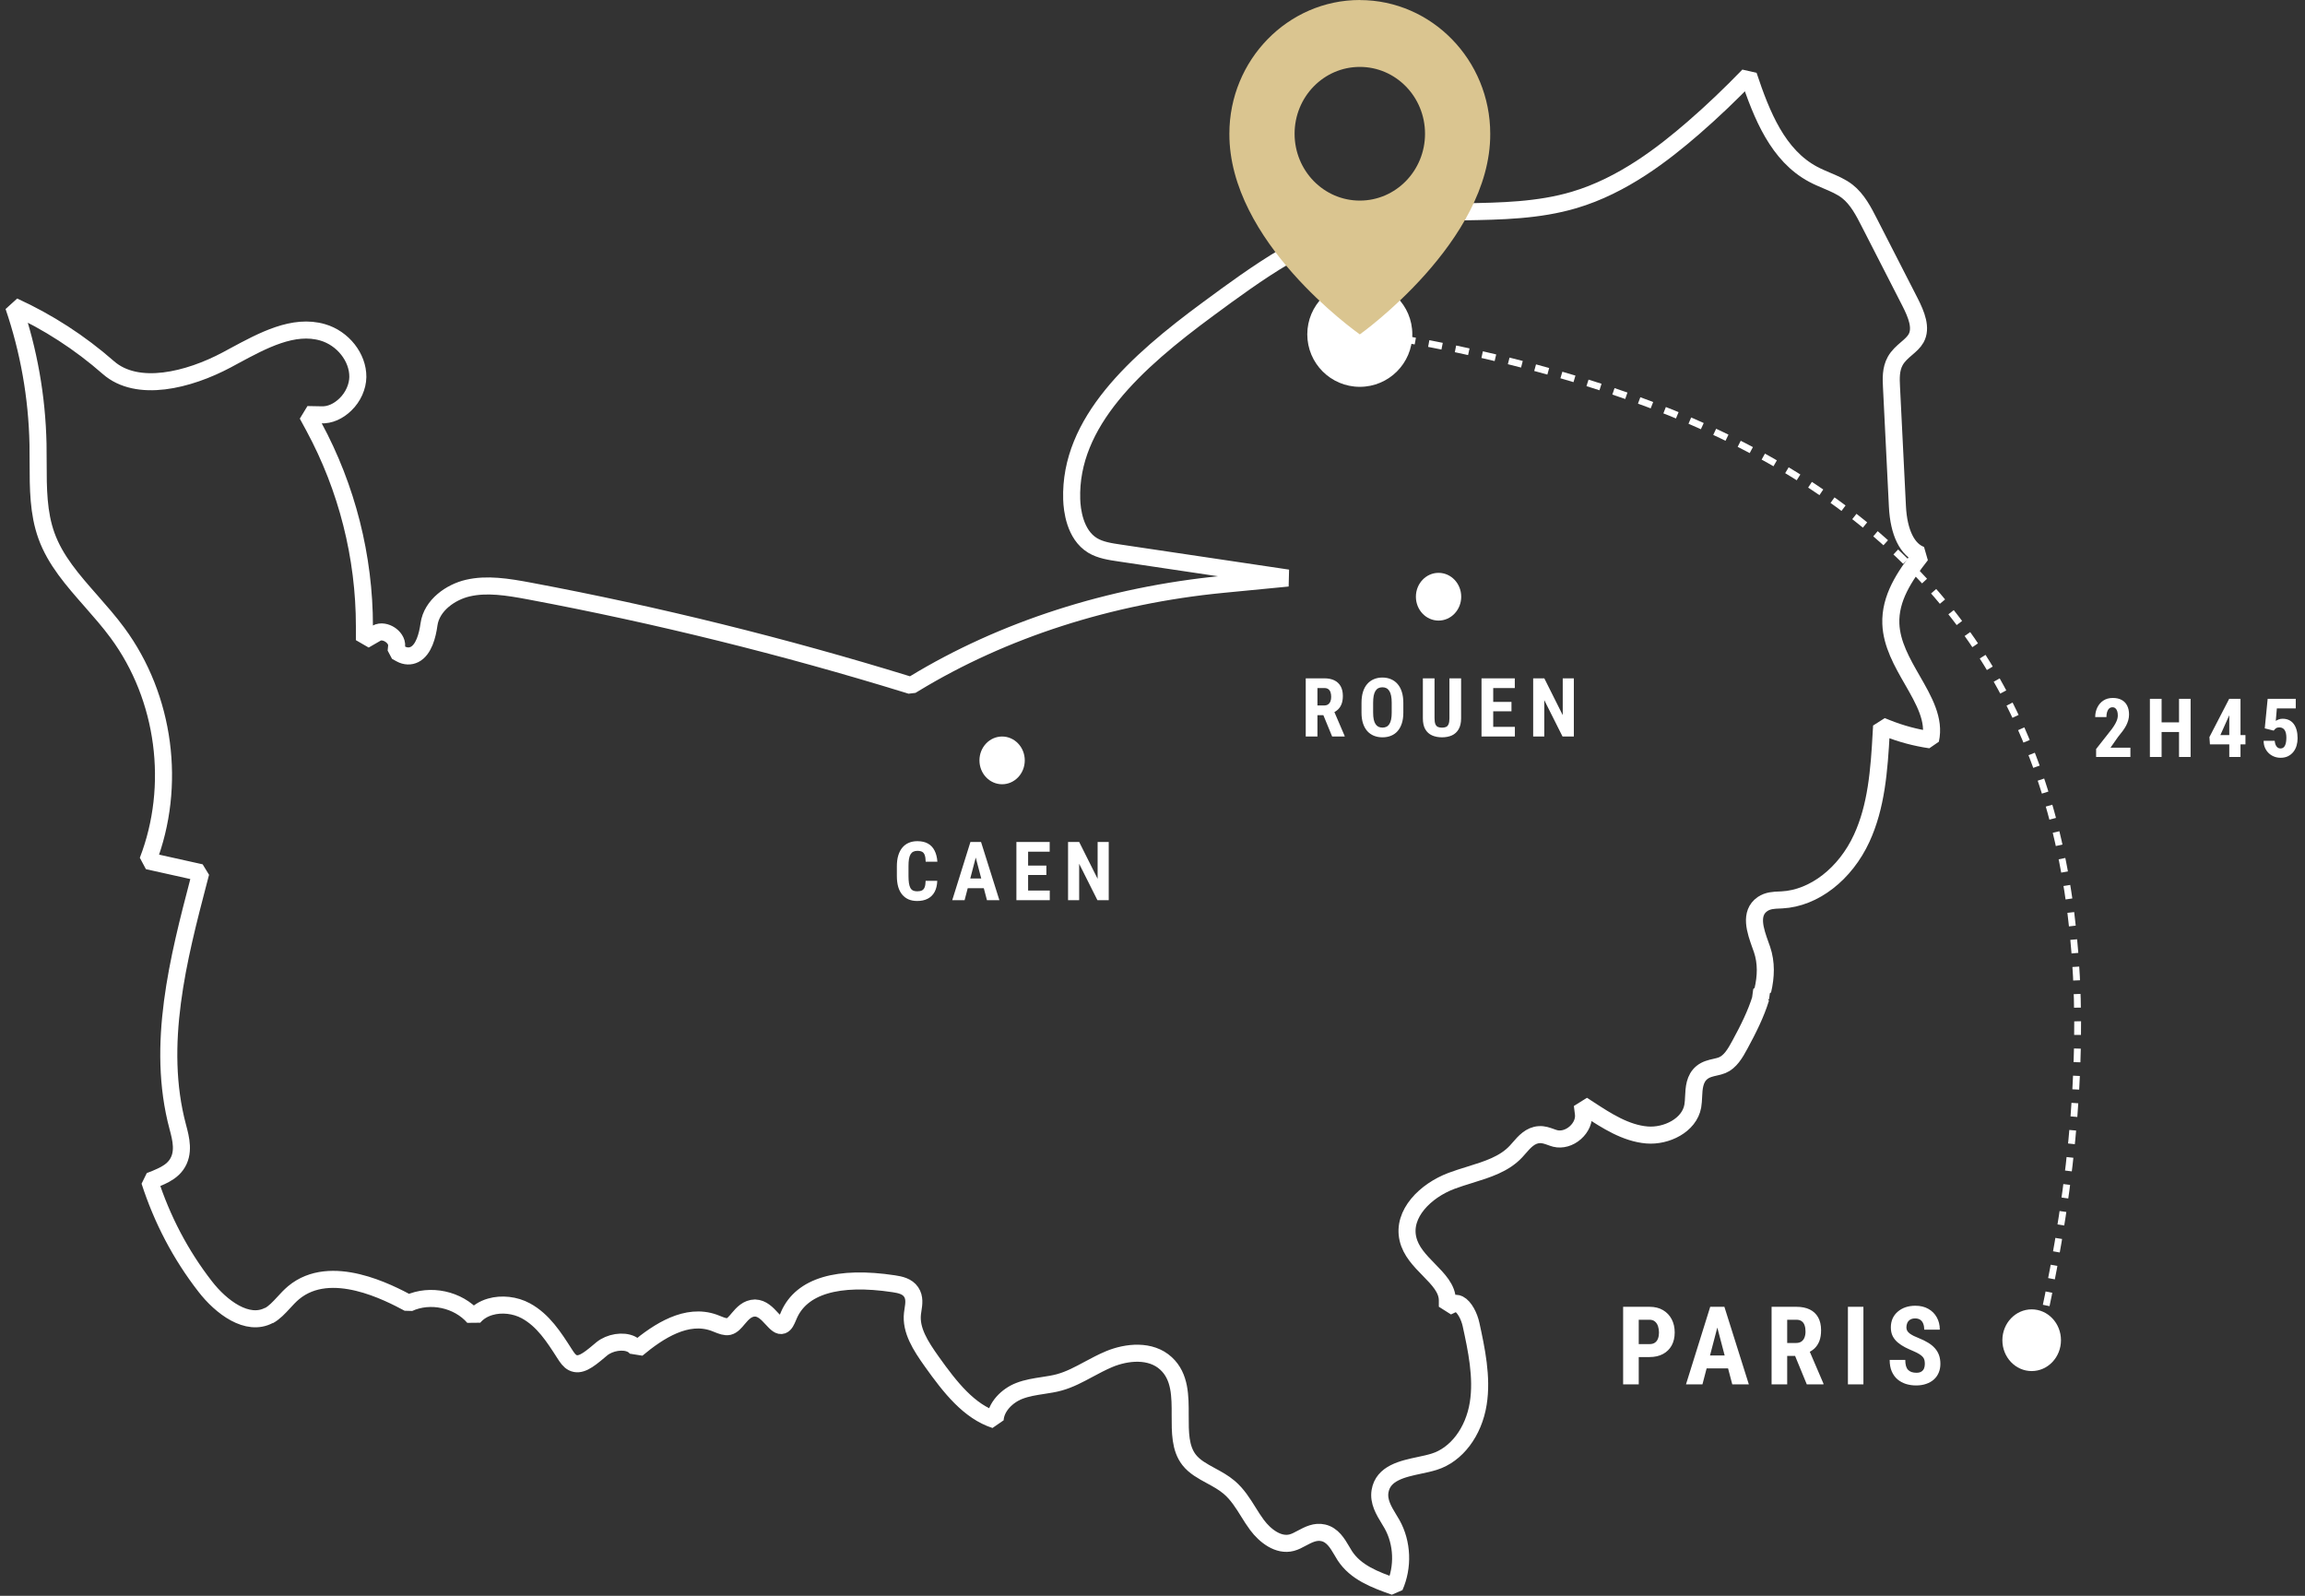 <svg width="338" height="234" viewBox="0 0 338 234" fill="none" xmlns="http://www.w3.org/2000/svg">
<rect x="0" y="0" width="338" height="234" fill="#333333" stroke="none"/>
<path d="M199.399 56.723C203.652 56.723 207.1 53.277 207.1 49.026C207.1 44.775 203.652 41.329 199.399 41.329C195.146 41.329 191.698 44.775 191.698 49.026C191.698 53.277 195.146 56.723 199.399 56.723Z" fill="white"/>
<path d="M39.41 192.933C40.233 192.484 40.889 191.773 41.581 191.025C42.039 190.52 42.517 190.006 43.05 189.557C48.496 185.021 57.095 189.594 59.921 191.1C63.084 189.641 67.182 190.529 69.465 193.157C70.064 192.437 70.888 191.914 71.889 191.624C73.545 191.137 75.547 191.362 77.11 192.213C79.655 193.597 81.237 196.075 82.762 198.46C83.174 199.106 83.501 199.573 83.96 199.807C85.045 200.368 86.224 199.489 87.768 198.189L88.236 197.796C89.424 196.824 91.371 196.515 92.578 197.104C92.942 197.282 93.214 197.534 93.401 197.834C96.639 195.131 100.709 192.531 104.704 193.962C104.882 194.027 105.051 194.093 105.228 194.167C105.818 194.401 106.37 194.626 106.866 194.514C107.39 194.392 107.82 193.878 108.27 193.335C108.887 192.606 109.589 191.82 110.712 191.801C111.769 191.829 112.508 192.634 113.163 193.344C113.893 194.139 114.286 194.495 114.726 194.336C115.11 194.196 115.334 193.672 115.568 193.12L115.69 192.83C117.543 188.593 122.857 187.003 131.073 188.247C131.999 188.388 133.029 188.603 133.609 189.454C134.161 190.268 134.011 191.221 133.88 192.063C133.852 192.241 133.824 192.419 133.805 192.596C133.515 195.047 134.984 197.338 136.641 199.667C139.345 203.464 142.096 206.962 145.923 208.206C146.016 206.298 147.682 204.652 149.46 203.96C150.592 203.52 151.781 203.342 152.931 203.165C153.764 203.034 154.56 202.921 155.327 202.706C156.833 202.295 158.209 201.556 159.669 200.77C160.632 200.256 161.624 199.723 162.654 199.293C165.199 198.236 168.736 197.843 170.991 199.938C173.077 201.865 173.068 204.755 173.059 207.542C173.059 210.02 173.04 212.367 174.369 214.07C175.164 215.089 176.324 215.716 177.56 216.389C178.477 216.885 179.422 217.399 180.236 218.091C181.443 219.111 182.266 220.439 183.071 221.729C183.473 222.375 183.876 223.02 184.325 223.619C185.513 225.218 187.478 226.724 189.415 226.209C189.911 226.078 190.388 225.826 190.903 225.545C191.876 225.031 192.877 224.498 194.047 224.769C195.404 225.087 196.115 226.303 196.751 227.378C196.901 227.631 197.051 227.883 197.2 228.126C198.791 230.558 201.542 231.624 204.508 232.662C205.79 229.782 205.669 226.256 204.125 223.506C203.975 223.244 203.816 222.983 203.657 222.721C202.936 221.533 202.113 220.186 202.365 218.671C202.805 216.006 205.65 215.398 208.167 214.865C208.934 214.706 209.655 214.547 210.31 214.341C213.566 213.331 216.102 209.983 216.766 205.811C217.384 201.939 216.495 197.834 215.709 194.214C215.456 193.036 214.754 191.633 213.931 191.221C213.65 191.081 213.37 191.072 213.07 191.221L212.237 191.614V190.698C212.237 188.949 210.909 187.611 209.514 186.18C208.214 184.852 206.876 183.487 206.455 181.654C205.603 177.978 209.018 174.602 212.827 173.162C213.697 172.834 214.605 172.554 215.512 172.273C218.114 171.469 220.575 170.702 222.296 168.86C222.455 168.691 222.614 168.514 222.773 168.326C223.531 167.447 224.402 166.456 225.702 166.381C226.339 166.334 226.9 166.55 227.405 166.727C227.621 166.802 227.836 166.886 228.06 166.942C229.024 167.176 230.128 166.868 230.998 166.101C231.869 165.334 232.318 164.277 232.187 163.285L232.028 162.023L233.094 162.715C235.574 164.333 238.391 166.166 241.507 166.428C244.342 166.662 247.72 165.025 248.225 162.201C248.3 161.761 248.328 161.284 248.347 160.816C248.403 159.573 248.478 158.16 249.563 157.272C250.153 156.795 250.845 156.636 251.519 156.486C251.884 156.402 252.23 156.327 252.539 156.196C253.699 155.719 254.438 154.494 255.149 153.166C256.356 150.94 257.507 148.649 258.2 146.367C258.19 146.367 258.181 146.367 258.172 146.367L258.331 145.198C258.387 145.198 258.434 145.226 258.49 145.235C258.967 143.206 259.042 141.185 258.378 139.221L258.144 138.567C257.404 136.491 256.487 133.919 258.462 132.562C259.229 132.039 260.146 132.001 260.951 131.973L261.306 131.955C266.004 131.711 270.589 128.157 273.003 122.901C275.127 118.272 275.557 113.091 275.866 107.283L275.913 106.46L276.68 106.768C278.739 107.591 280.891 108.171 283.09 108.489C283.754 105.534 282.126 102.7 280.414 99.716C278.917 97.116 277.382 94.423 277.27 91.468C277.129 87.736 279.225 84.547 281.714 81.376C279.693 80.656 278.421 78.093 278.234 74.268L277.363 56.723C277.307 55.572 277.232 54.151 277.915 52.926C278.336 52.178 278.963 51.635 279.572 51.111C280.133 50.634 280.657 50.176 280.975 49.606C281.808 48.1 281.031 46.154 280.077 44.284L274.126 32.659C273.302 31.041 272.367 29.217 270.879 28.057C269.999 27.375 268.961 26.935 267.856 26.468C267.201 26.187 266.528 25.906 265.882 25.56C260.708 22.801 258.34 16.919 256.394 11.073C253.811 13.739 251.135 16.311 248.337 18.733C243.921 22.558 237.951 27.216 230.83 29.32C225.599 30.872 220.097 30.966 214.782 31.06C210.319 31.134 205.697 31.209 201.346 32.182C192.241 34.202 184.213 40.103 177.138 45.322C166.546 53.122 156.787 61.904 157.152 73.23C157.198 74.727 157.591 78.393 160.221 79.983C161.362 80.675 162.813 80.89 164.216 81.096L188.844 84.762L179.3 85.688C162.728 87.296 147.083 92.337 134.049 100.259L133.599 100.53L133.094 100.371C114.979 94.788 96.339 90.177 77.709 86.679C74.378 86.052 71.383 85.585 68.586 86.239C66.125 86.81 63.299 88.727 62.906 91.561C62.681 93.198 62.139 95.283 60.791 95.966C60.164 96.284 59.444 96.256 58.77 95.891L58.087 95.517L58.162 94.75C58.227 94.011 57.694 93.385 57.17 93.048C56.646 92.711 55.851 92.487 55.205 92.852L53.437 93.871V91.832C53.437 81.647 50.873 71.528 46.026 62.568L45.062 60.791L47.083 60.829C48.355 60.894 49.619 60.314 50.657 59.304C51.78 58.219 52.454 56.704 52.473 55.273C52.501 52.411 50.283 49.596 47.317 48.736C43.041 47.492 38.587 49.895 34.282 52.215L33.262 52.767C27.648 55.76 20.134 57.63 15.886 53.898C11.703 50.232 7.044 47.211 2 44.911C4.227 51.42 5.425 58.21 5.574 65.112C5.593 66.029 5.593 66.945 5.593 67.862C5.593 71.65 5.612 75.222 6.81 78.552C8.11 82.171 10.674 85.08 13.388 88.166C14.688 89.653 16.036 91.178 17.224 92.796C24.223 102.279 25.917 115.251 21.669 126.231L29.445 127.961L29.136 129.139C26.188 140.428 22.848 153.232 26.067 165.24C26.525 166.952 27.096 169.093 25.842 170.833C25.253 171.647 24.401 172.133 23.643 172.488C23.091 172.75 22.52 172.984 21.95 173.19C23.756 178.783 26.469 183.992 30.081 188.64C32.42 191.67 36.285 194.579 39.447 192.877L39.41 192.933Z" stroke="white" stroke-width="2.5" stroke-linejoin="bevel"/>
<path d="M199.399 0C188.854 0 180.273 8.801 180.273 19.603C180.208 35.399 198.679 48.502 199.399 49.035C199.399 49.035 218.6 35.409 218.525 19.622C218.525 8.81 209.945 0.009 199.399 0.009V0ZM199.399 29.414C194.112 29.414 189.836 25.027 189.836 19.612C189.836 14.197 194.112 9.811 199.399 9.811C204.686 9.811 208.962 14.197 208.962 19.612C208.962 25.027 204.686 29.414 199.399 29.414Z" fill="#DAC590"/>
<path d="M201.625 49C289.625 63 318.625 111 298.625 198" stroke="white" stroke-dasharray="2 2"/>
<ellipse cx="210.947" cy="87.5" rx="3.323" ry="3.5" fill="white"/>
<ellipse cx="146.947" cy="111.5" rx="3.323" ry="3.5" fill="white"/>
<path d="M191.47 99.469H194.206C194.776 99.469 195.263 99.566 195.665 99.762C196.067 99.957 196.376 100.246 196.591 100.629C196.806 101.012 196.913 101.484 196.913 102.047C196.913 102.508 196.85 102.902 196.725 103.23C196.6 103.555 196.423 103.826 196.192 104.045C195.962 104.26 195.686 104.432 195.366 104.561L194.845 104.871H192.624L192.618 103.447H194.159C194.393 103.447 194.587 103.396 194.739 103.295C194.895 103.189 195.011 103.043 195.085 102.855C195.163 102.664 195.202 102.441 195.202 102.188C195.202 101.918 195.167 101.688 195.097 101.496C195.03 101.301 194.923 101.152 194.774 101.051C194.63 100.945 194.44 100.893 194.206 100.893H193.186V108H191.47V99.469ZM195.343 108L193.778 104.197L195.577 104.191L197.177 107.918V108H195.343ZM205.782 103.072V104.496C205.782 105.098 205.708 105.625 205.56 106.078C205.415 106.527 205.208 106.904 204.939 107.209C204.673 107.51 204.351 107.736 203.972 107.889C203.597 108.041 203.181 108.117 202.724 108.117C202.267 108.117 201.849 108.041 201.47 107.889C201.095 107.736 200.771 107.51 200.497 107.209C200.228 106.904 200.019 106.527 199.87 106.078C199.722 105.625 199.648 105.098 199.648 104.496V103.072C199.648 102.455 199.72 101.916 199.864 101.455C200.009 100.99 200.218 100.604 200.491 100.295C200.765 99.982 201.089 99.748 201.464 99.592C201.839 99.432 202.255 99.352 202.712 99.352C203.169 99.352 203.585 99.432 203.96 99.592C204.335 99.748 204.659 99.982 204.933 100.295C205.206 100.604 205.415 100.99 205.56 101.455C205.708 101.916 205.782 102.455 205.782 103.072ZM204.077 104.496V103.061C204.077 102.654 204.048 102.309 203.989 102.023C203.931 101.734 203.843 101.498 203.726 101.314C203.609 101.131 203.466 100.996 203.298 100.91C203.13 100.824 202.935 100.781 202.712 100.781C202.489 100.781 202.292 100.824 202.12 100.91C201.952 100.996 201.81 101.131 201.693 101.314C201.579 101.498 201.493 101.734 201.435 102.023C201.38 102.309 201.353 102.654 201.353 103.061V104.496C201.353 104.887 201.382 105.221 201.441 105.498C201.499 105.775 201.587 106.002 201.704 106.178C201.821 106.354 201.964 106.484 202.132 106.57C202.304 106.652 202.501 106.693 202.724 106.693C202.943 106.693 203.136 106.652 203.304 106.57C203.476 106.484 203.618 106.354 203.732 106.178C203.845 106.002 203.931 105.775 203.989 105.498C204.048 105.221 204.077 104.887 204.077 104.496ZM212.542 99.469H214.253V105.328C214.253 105.984 214.132 106.52 213.89 106.934C213.652 107.344 213.322 107.645 212.9 107.836C212.478 108.023 211.996 108.117 211.453 108.117C210.906 108.117 210.419 108.023 209.994 107.836C209.568 107.645 209.236 107.344 208.998 106.934C208.763 106.52 208.646 105.984 208.646 105.328V99.469H210.357V105.328C210.357 105.699 210.398 105.984 210.48 106.184C210.566 106.383 210.689 106.52 210.849 106.594C211.013 106.664 211.214 106.699 211.453 106.699C211.695 106.699 211.894 106.664 212.05 106.594C212.21 106.52 212.332 106.383 212.414 106.184C212.5 105.984 212.542 105.699 212.542 105.328V99.469ZM222.138 106.582V108H218.43V106.582H222.138ZM218.963 99.469V108H217.246V99.469H218.963ZM221.64 102.926V104.303H218.43V102.926H221.64ZM222.127 99.469V100.893H218.43V99.469H222.127ZM230.785 99.469V108H229.127L226.449 102.662V108H224.82V99.469H226.455L229.156 104.865V99.469H230.785Z" fill="white"/>
<path d="M135.733 129.158H137.438C137.415 129.799 137.286 130.34 137.052 130.781C136.817 131.219 136.483 131.551 136.05 131.777C135.62 132.004 135.101 132.117 134.491 132.117C134.019 132.117 133.599 132.039 133.231 131.883C132.864 131.723 132.552 131.488 132.294 131.18C132.036 130.871 131.841 130.49 131.708 130.037C131.579 129.58 131.515 129.055 131.515 128.461V127.014C131.515 126.42 131.583 125.895 131.72 125.438C131.86 124.98 132.06 124.598 132.317 124.289C132.579 123.977 132.894 123.742 133.261 123.586C133.632 123.426 134.05 123.346 134.515 123.346C135.136 123.346 135.655 123.463 136.073 123.697C136.491 123.932 136.813 124.273 137.04 124.723C137.271 125.168 137.409 125.713 137.456 126.357H135.739C135.731 125.951 135.687 125.633 135.605 125.402C135.526 125.168 135.401 125.004 135.23 124.91C135.058 124.812 134.819 124.764 134.515 124.764C134.288 124.764 134.093 124.805 133.929 124.887C133.765 124.965 133.63 125.092 133.524 125.268C133.419 125.443 133.341 125.674 133.29 125.959C133.243 126.244 133.22 126.592 133.22 127.002V128.461C133.22 128.863 133.241 129.207 133.284 129.492C133.327 129.773 133.396 130.004 133.489 130.184C133.583 130.363 133.71 130.494 133.87 130.576C134.034 130.658 134.241 130.699 134.491 130.699C134.78 130.699 135.013 130.656 135.188 130.57C135.368 130.484 135.501 130.33 135.587 130.107C135.673 129.885 135.722 129.568 135.733 129.158ZM143.279 124.992L141.445 132H139.634L142.3 123.469H143.431L143.279 124.992ZM144.726 132L142.88 124.992L142.71 123.469H143.859L146.548 132H144.726ZM144.79 128.818V130.242H140.941V128.818H144.79ZM153.935 130.582V132H150.226V130.582H153.935ZM150.759 123.469V132H149.043V123.469H150.759ZM153.437 126.926V128.303H150.226V126.926H153.437ZM153.923 123.469V124.893H150.226V123.469H153.923ZM162.582 123.469V132H160.924L158.246 126.662V132H156.617V123.469H158.252L160.953 128.865V123.469H162.582Z" fill="white"/>
<ellipse cx="297.92" cy="196.524" rx="4.296" ry="4.524" fill="white"/>
<path d="M241.887 198.992H239.559V197.094H241.887C242.215 197.094 242.48 197.021 242.684 196.875C242.887 196.729 243.035 196.529 243.129 196.273C243.223 196.013 243.27 195.721 243.27 195.398C243.27 195.07 243.223 194.763 243.129 194.477C243.035 194.19 242.887 193.961 242.684 193.789C242.48 193.612 242.215 193.523 241.887 193.523H240.301V203H238.012V191.625H241.887C242.652 191.625 243.309 191.786 243.855 192.109C244.408 192.432 244.832 192.878 245.129 193.445C245.426 194.008 245.574 194.654 245.574 195.383C245.574 196.117 245.426 196.755 245.129 197.297C244.832 197.833 244.408 198.25 243.855 198.547C243.309 198.844 242.652 198.992 241.887 198.992ZM252.088 193.656L249.642 203H247.228L250.783 191.625H252.291L252.088 193.656ZM254.017 203L251.556 193.656L251.33 191.625H252.861L256.447 203H254.017ZM254.103 198.758V200.656H248.97V198.758H254.103ZM259.781 191.625H263.429C264.19 191.625 264.838 191.755 265.375 192.016C265.911 192.276 266.322 192.661 266.609 193.172C266.895 193.682 267.039 194.312 267.039 195.062C267.039 195.677 266.955 196.203 266.789 196.641C266.622 197.073 266.385 197.435 266.078 197.727C265.77 198.013 265.403 198.242 264.976 198.414L264.281 198.828H261.32L261.312 196.93H263.367C263.679 196.93 263.937 196.862 264.14 196.727C264.348 196.586 264.502 196.391 264.601 196.141C264.705 195.885 264.757 195.589 264.757 195.25C264.757 194.891 264.71 194.583 264.617 194.328C264.528 194.068 264.385 193.87 264.187 193.734C263.994 193.594 263.742 193.523 263.429 193.523H262.07V203H259.781V191.625ZM264.945 203L262.859 197.93L265.257 197.922L267.39 202.891V203H264.945ZM273.247 191.625V203H270.974V191.625H273.247ZM282.253 200.008C282.253 199.805 282.235 199.62 282.198 199.453C282.162 199.286 282.084 199.133 281.964 198.992C281.849 198.852 281.68 198.711 281.456 198.57C281.237 198.43 280.951 198.284 280.597 198.133C280.175 197.956 279.766 197.768 279.37 197.57C278.974 197.367 278.618 197.133 278.3 196.867C277.982 196.602 277.73 196.289 277.542 195.93C277.36 195.565 277.269 195.138 277.269 194.648C277.269 194.169 277.355 193.734 277.526 193.344C277.703 192.953 277.953 192.62 278.276 192.344C278.599 192.062 278.977 191.846 279.409 191.695C279.847 191.544 280.334 191.469 280.87 191.469C281.599 191.469 282.23 191.62 282.761 191.922C283.297 192.224 283.711 192.638 284.003 193.164C284.3 193.69 284.448 194.294 284.448 194.977H282.167C282.167 194.654 282.12 194.37 282.026 194.125C281.938 193.875 281.795 193.68 281.597 193.539C281.399 193.398 281.144 193.328 280.831 193.328C280.539 193.328 280.297 193.388 280.105 193.508C279.917 193.622 279.776 193.781 279.683 193.984C279.594 194.182 279.55 194.406 279.55 194.656C279.55 194.844 279.594 195.013 279.683 195.164C279.776 195.31 279.904 195.443 280.065 195.562C280.227 195.677 280.417 195.789 280.636 195.898C280.86 196.008 281.105 196.115 281.37 196.219C281.886 196.422 282.341 196.646 282.737 196.891C283.133 197.13 283.464 197.401 283.73 197.703C283.995 198 284.196 198.336 284.331 198.711C284.466 199.086 284.534 199.513 284.534 199.992C284.534 200.466 284.451 200.898 284.284 201.289C284.123 201.674 283.886 202.008 283.573 202.289C283.261 202.565 282.883 202.779 282.44 202.93C282.003 203.081 281.513 203.156 280.972 203.156C280.446 203.156 279.948 203.083 279.48 202.938C279.011 202.786 278.597 202.56 278.237 202.258C277.883 201.951 277.605 201.562 277.401 201.094C277.198 200.62 277.097 200.06 277.097 199.414H279.386C279.386 199.758 279.42 200.052 279.487 200.297C279.555 200.536 279.659 200.729 279.8 200.875C279.94 201.016 280.112 201.122 280.315 201.195C280.524 201.263 280.761 201.297 281.026 201.297C281.328 201.297 281.568 201.24 281.745 201.125C281.927 201.01 282.058 200.857 282.136 200.664C282.214 200.471 282.253 200.253 282.253 200.008Z" fill="white"/>
<path d="M312.397 109.635V111H307.37V109.834L309.679 106.898C309.901 106.594 310.075 106.324 310.2 106.09C310.325 105.855 310.415 105.646 310.47 105.463C310.524 105.275 310.552 105.098 310.552 104.93C310.552 104.68 310.522 104.465 310.464 104.285C310.405 104.102 310.317 103.961 310.2 103.863C310.087 103.762 309.946 103.711 309.778 103.711C309.575 103.711 309.407 103.773 309.274 103.898C309.142 104.023 309.042 104.195 308.976 104.414C308.913 104.629 308.882 104.873 308.882 105.146H307.235C307.235 104.639 307.339 104.172 307.546 103.746C307.757 103.316 308.052 102.977 308.431 102.727C308.813 102.473 309.272 102.346 309.808 102.346C310.327 102.346 310.765 102.443 311.12 102.639C311.476 102.834 311.743 103.113 311.923 103.477C312.106 103.836 312.198 104.268 312.198 104.771C312.198 105.053 312.161 105.328 312.087 105.598C312.013 105.863 311.907 106.129 311.771 106.395C311.634 106.656 311.464 106.924 311.261 107.197C311.062 107.471 310.839 107.754 310.593 108.047L309.48 109.635H312.397ZM319.984 105.926V107.344H316.486V105.926H319.984ZM316.972 102.469V111H315.255V102.469H316.972ZM321.226 102.469V111H319.527V102.469H321.226ZM329.269 107.789V109.154H324.06L323.984 108.082L326.884 102.469H328.185L326.855 104.965L325.59 107.789H329.269ZM328.543 102.469V111H326.896V102.469H328.543ZM333.41 107.133L332.098 106.805L332.525 102.469H336.645V103.875H333.873L333.715 105.709C333.805 105.646 333.937 105.578 334.113 105.504C334.293 105.43 334.492 105.393 334.711 105.393C335.066 105.393 335.379 105.457 335.648 105.586C335.922 105.715 336.152 105.902 336.34 106.148C336.527 106.395 336.67 106.695 336.768 107.051C336.865 107.406 336.914 107.809 336.914 108.258C336.914 108.637 336.863 108.998 336.762 109.342C336.66 109.686 336.504 109.99 336.293 110.256C336.082 110.521 335.82 110.732 335.508 110.889C335.199 111.041 334.834 111.117 334.412 111.117C334.096 111.117 333.791 111.062 333.498 110.953C333.205 110.844 332.941 110.682 332.707 110.467C332.473 110.248 332.285 109.986 332.145 109.682C332.004 109.373 331.934 109.021 331.934 108.627H333.557C333.576 108.857 333.621 109.057 333.691 109.225C333.766 109.393 333.863 109.523 333.984 109.617C334.105 109.707 334.246 109.752 334.406 109.752C334.566 109.752 334.701 109.713 334.811 109.635C334.924 109.553 335.014 109.439 335.08 109.295C335.146 109.15 335.193 108.982 335.221 108.791C335.252 108.596 335.268 108.387 335.268 108.164C335.268 107.938 335.248 107.732 335.209 107.549C335.17 107.365 335.109 107.207 335.027 107.074C334.945 106.941 334.838 106.84 334.705 106.77C334.576 106.699 334.426 106.664 334.254 106.664C334.012 106.664 333.83 106.715 333.709 106.816C333.592 106.914 333.492 107.02 333.41 107.133Z" fill="white"/>
</svg>
